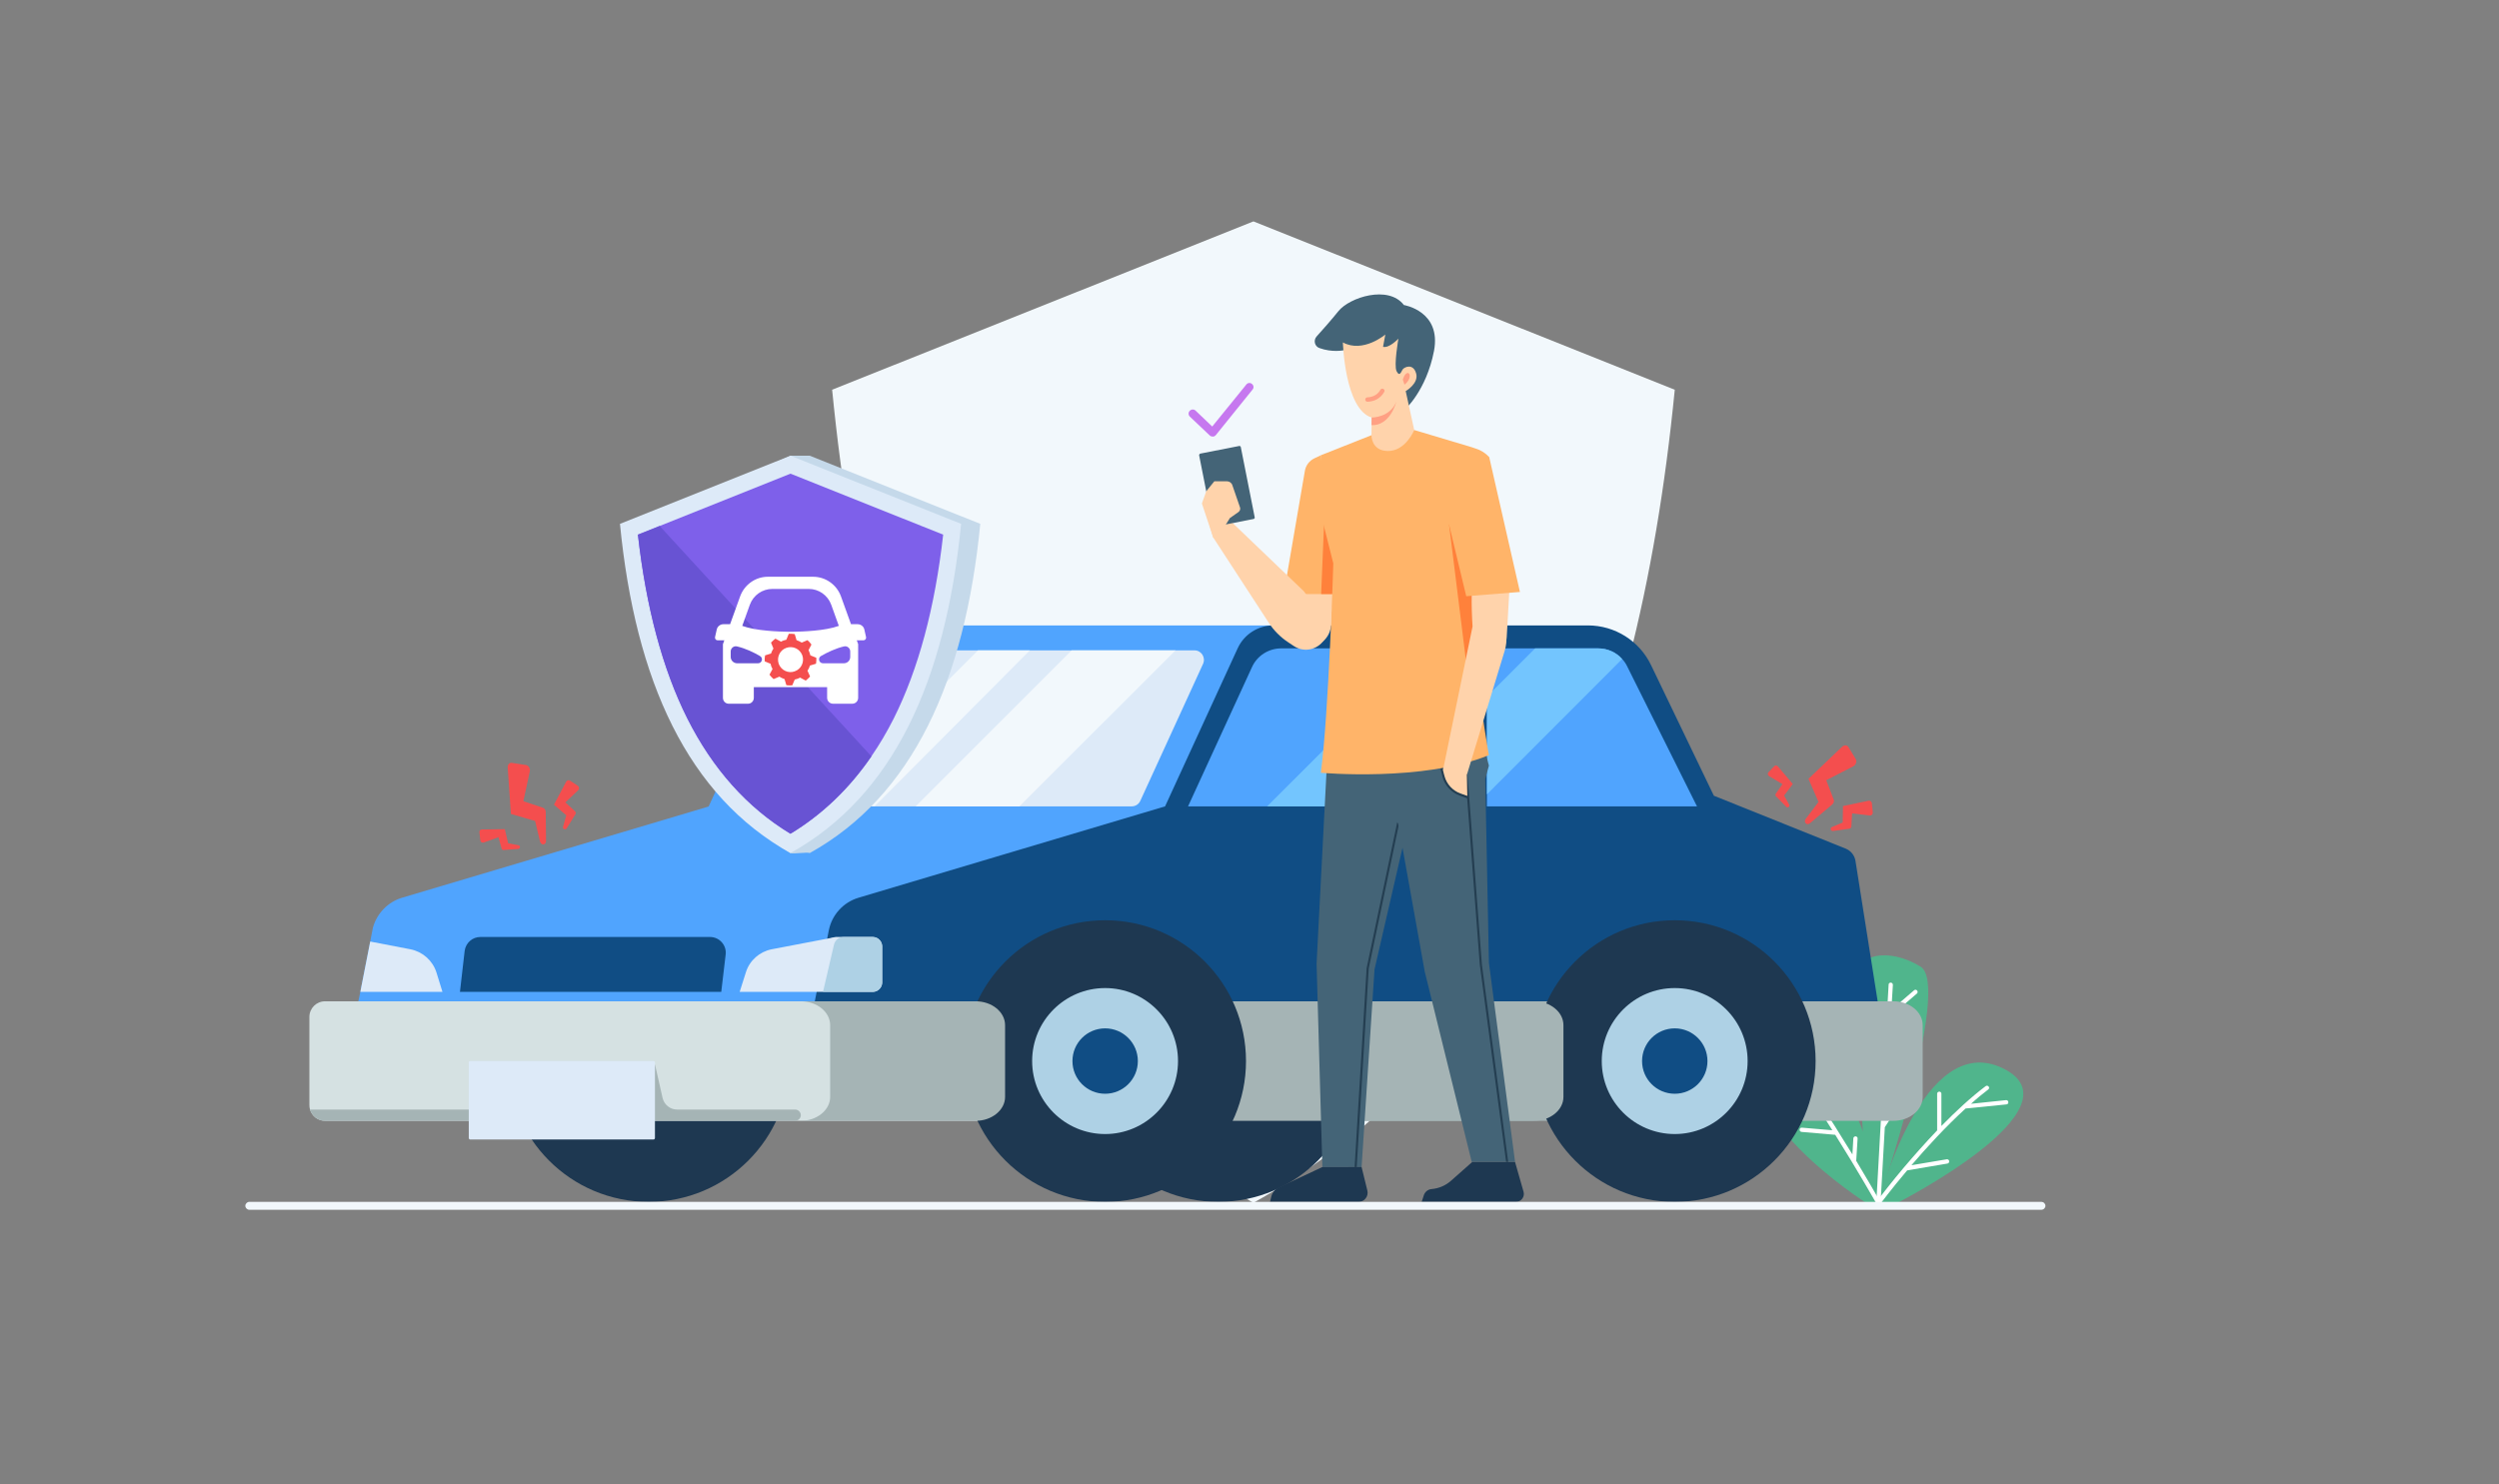 <svg version="1.2" xmlns="http://www.w3.org/2000/svg" viewBox="0 0 1643 976" width="1643" height="976">
	<rect x="0" y="0" width="1643" height="976" fill="#808080" stroke="none"/>
	<title>reshot-illustration-car-insurance-XMFK5T6AGL-ai</title>
	<style>
		.s0 { fill: #f2f8fc } 
		.s1 { fill: #50b58c } 
		.s2 { fill: #ffffff } 
		.s3 { fill: #1e3851 } 
		.s4 { fill: #50a4fe } 
		.s5 { fill: #d5e1e2 } 
		.s6 { fill: #a5b4b5 } 
		.s7 { fill: #104d84 } 
		.s8 { fill: #aed1e5 } 
		.s9 { fill: #ddeaf8 } 
		.s10 { fill: #f44e4e } 
		.s11 { fill: #73c5fe } 
		.s12 { fill: #c5d9ea } 
		.s13 { fill: #7e60ea } 
		.s14 { fill: #6853d3 } 
		.s15 { fill: #ffd3ab } 
		.s16 { fill: #ffb469 } 
		.s17 { fill: #446477 } 
		.s18 { fill: #243e51 } 
		.s19 { fill: #ff813b } 
		.s20 { fill: #ffa083 } 
		.s21 { fill: #c678ef } 
	</style>
	<g id="OBJECTS">
		<g id="&lt;Group&gt;">
			<g id="&lt;Group&gt;">
				<path id="&lt;Path&gt;" class="s0" d="m547.1 256.3l277-110.7 277 110.7c-25 255.3-110.1 441.9-277 534.7-166.9-92.8-252-279.4-277-534.7z"/>
			</g>
			<g id="&lt;Group&gt;">
				<path id="&lt;Path&gt;" class="s1" d="m1226.8 791c0 0-94.1-60-63.1-99.3 31-39.4 45.3 14 79.8 99.3z"/>
				<path id="&lt;Path&gt;" class="s1" d="m1227.3 791c0 0-7.4-131.2-7.4-147.5 0-16.3 22.3-20.5 42.8-7.8 20.5 12.6-27.7 155.3-27.7 155.3z"/>
				<path id="&lt;Path&gt;" class="s1" d="m1235 791c0 0 28.9-114.3 81.9-88.4 53.1 25.9-69.3 88.4-69.3 88.4z"/>
				<g id="&lt;Group&gt;">
					<path id="&lt;Path&gt;" class="s2" d="m1243.3 668l-3.8 67.7 5.1-7.9c0.4-0.7 1.3-0.9 1.9-0.4 0.7 0.4 0.9 1.2 0.5 1.9l-7.8 12-2.8 49.8c-0.1 0.8-0.7 1.4-1.4 1.4q-0.1 0-0.1-0.1c-0.8 0-1.4-0.7-1.3-1.4l4.5-81.1-10.2-22.1c-0.3-0.7 0-1.5 0.7-1.8 0.7-0.4 1.6-0.1 1.9 0.6l8 17.4 3.2-56.5c0-0.8 0.7-1.3 1.4-1.3 0.8 0 1.4 0.7 1.4 1.5l-1 16.4 14.9-12.8c0.6-0.6 1.5-0.5 2 0.1 0.5 0.6 0.5 1.5-0.1 2z"/>
				</g>
				<g id="&lt;Group&gt;">
					<path id="&lt;Path&gt;" class="s2" d="m1320.4 724.8c0.1 0.8-0.4 1.4-1.2 1.5l-26.9 2.7c-13.1 12-25.7 25.7-35.6 37.3l23.2-3.9c0.8-0.1 1.5 0.4 1.6 1.1 0.2 0.8-0.3 1.5-1.1 1.7l-26.5 4.5c-10.7 12.6-17.6 22-17.8 22.2-0.3 0.3-0.7 0.6-1.1 0.6q-0.1 0-0.1-0.1c-0.5 0-0.9-0.2-1.1-0.7-0.2-0.3-12.4-21.9-27.2-45.4l-22.1-1.9c-0.8-0.1-1.4-0.7-1.3-1.5 0-0.8 0.7-1.4 1.5-1.3l20 1.7c-8.5-13.6-17.8-27.6-26.1-38.3-0.4-0.6-0.3-1.5 0.3-2 0.6-0.5 1.5-0.4 2 0.3 3.3 4.3 6.7 9.1 10.2 14.2l1.4-16.8c0.1-0.8 0.8-1.4 1.5-1.3 0.8 0.1 1.4 0.7 1.3 1.5l-1.6 20.3c8.4 12.4 16.9 26.1 24.2 38l0.6-10.5c0-0.8 0.7-1.4 1.5-1.4 0.8 0.1 1.4 0.7 1.3 1.5l-0.9 14.6c7.1 11.8 12.5 21.2 14.7 25.1 2.6-3.3 8.6-11.2 16.8-20.9q0.1-0.1 0.1-0.1c6.2-7.3 13.6-15.7 21.6-24.1v-24.1c0-0.8 0.7-1.4 1.4-1.4q0 0 0 0c0.8 0 1.4 0.6 1.4 1.4v21.2c9.3-9.5 19.3-18.8 29.1-26.2 0.7-0.5 1.5-0.3 2 0.3 0.5 0.6 0.3 1.5-0.3 1.9-3.8 2.9-7.6 6-11.3 9.4l23-2.4c0.8-0.1 1.5 0.5 1.5 1.3z"/>
				</g>
			</g>
			<g id="&lt;Group&gt;">
				<g id="&lt;Group&gt;">
					<path id="&lt;Path&gt;" class="s3" d="m426.5 790.4c-51.2 0-92.6-41.5-92.6-92.6 0-51.2 41.4-92.6 92.6-92.6 51.1 0 92.6 41.4 92.6 92.6 0 51.1-41.5 92.6-92.6 92.6z"/>
				</g>
				<g id="&lt;Group&gt;">
					<path id="&lt;Path&gt;" class="s3" d="m801 790.4c-51.2 0-92.6-41.5-92.6-92.6 0-51.2 41.4-92.6 92.6-92.6 51.1 0 92.6 41.4 92.6 92.6 0 51.1-41.5 92.6-92.6 92.6z"/>
				</g>
				<g id="&lt;Group&gt;">
					<path id="&lt;Path&gt;" class="s4" d="m1010.5 658.5h-774.9l1.3-6.2 6.5-33.1 1.4-7.2q0.2-1.1 0.4-2c2.6-9.3 9.8-16.8 19.1-19.6l201.6-60 47.7-104c4.2-9.2 13.4-15.1 23.6-15.1h311.7l53.9 112 92.1 37z"/>
				</g>
				<path id="&lt;Path&gt;" class="s5" d="m689.5 668.8v57.9c0 5.7-4.6 10.4-10.3 10.4h-465.5c-4.7 0-8.6-3.1-9.9-7.4q-0.4-1.4-0.4-3v-57.9c0-5.7 4.6-10.3 10.3-10.3h465.5c5.7 0 10.3 4.6 10.3 10.3z"/>
				<path id="&lt;Path&gt;" class="s6" d="m1264.1 674.2v47.2c0 8.6-8.6 15.7-19.3 15.7h-454.4c10.6 0 19.3-7.1 19.3-15.7v-47.2c0-8.7-8.7-15.7-19.3-15.7h454.4c10.7 0 19.3 7 19.3 15.7z"/>
				<g id="&lt;Group&gt;">
					<path id="&lt;Path&gt;" class="s7" d="m302.4 652.3l3.1-27c0.7-5.2 5.1-9.1 10.3-9.1h151c6.2 0 11 5.4 10.3 11.5l-2.9 24.6z"/>
				</g>
				<g id="&lt;Group&gt;">
					<path id="&lt;Path&gt;" class="s7" d="m564.4 590.4l201.6-60.1 47.7-103.9c4.2-9.2 13.4-15.1 23.5-15.1h206.8c17.7 0 33.8 10.1 41.5 26.1l41.3 85.9 86.7 34.8c3.4 1.4 5.8 4.4 6.4 8l14.6 92.4h-698.8l9.2-46.6c2-10.2 9.5-18.5 19.5-21.5z"/>
				</g>
				<g id="&lt;Group&gt;">
					<path id="&lt;Path&gt;" class="s3" d="m726.6 790.4c-51.2 0-92.7-41.5-92.7-92.6 0-51.2 41.5-92.6 92.7-92.6 51.1 0 92.6 41.4 92.6 92.6 0 51.1-41.5 92.6-92.6 92.6z"/>
					<g id="&lt;Group&gt;">
						<path id="&lt;Path&gt;" class="s8" d="m726.6 745.8c-26.5 0-48-21.5-48-48 0-26.5 21.5-48 48-48 26.4 0 47.9 21.5 47.9 48 0 26.5-21.5 48-47.9 48z"/>
					</g>
					<g id="&lt;Group&gt;">
						<path id="&lt;Path&gt;" class="s7" d="m726.6 719.3c-11.9 0-21.5-9.6-21.5-21.5 0-11.9 9.6-21.5 21.5-21.5 11.8 0 21.5 9.6 21.5 21.5 0 11.9-9.7 21.5-21.5 21.5z"/>
					</g>
				</g>
				<g id="&lt;Group&gt;">
					<path id="&lt;Path&gt;" class="s3" d="m1101.1 790.4c-51.2 0-92.6-41.5-92.6-92.6 0-51.2 41.4-92.6 92.6-92.6 51.1 0 92.6 41.4 92.6 92.6 0 51.1-41.5 92.6-92.6 92.6z"/>
					<g id="&lt;Group&gt;">
						<path id="&lt;Path&gt;" class="s8" d="m1101.1 745.8c-26.5 0-48-21.5-48-48 0-26.5 21.5-48 48-48 26.4 0 47.9 21.5 47.9 48 0 26.5-21.5 48-47.9 48z"/>
					</g>
					<g id="&lt;Group&gt;">
						<path id="&lt;Path&gt;" class="s7" d="m1101.1 719.3c-11.9 0-21.5-9.6-21.5-21.5 0-11.9 9.6-21.5 21.5-21.5 11.8 0 21.5 9.6 21.5 21.5 0 11.9-9.7 21.5-21.5 21.5z"/>
					</g>
				</g>
				<g id="&lt;Group&gt;">
					<path id="&lt;Path&gt;" class="s9" d="m791 436.5l-41.3 90.2c-1 2.2-3.2 3.6-5.6 3.6h-251.6c-3.4 0-5.9-2.6-6.1-5.7-0.1-1 0-2 0.5-3l26.6-58.2 14.7-32.1c1-2.2 3.2-3.6 5.6-3.6h251.5c4.6 0 7.5 4.7 5.7 8.8z"/>
				</g>
				<path id="&lt;Path&gt;" class="s6" d="m660.8 674.2v47.2c0 8.6-8.7 15.7-19.3 15.7h-115c10.6 0 19.3-7.1 19.3-15.7v-47.2c0-8.7-8.7-15.7-19.3-15.7h115c10.6 0 19.3 7 19.3 15.7z"/>
				<path id="&lt;Path&gt;" class="s6" d="m1027.9 674.2v47.2c0 8.6-8.7 15.7-19.3 15.7h-115c10.6 0 19.3-7.1 19.3-15.7v-47.2c0-8.7-8.7-15.7-19.3-15.7h115c10.6 0 19.3 7 19.3 15.7z"/>
				<g id="&lt;Group&gt;">
					<path id="&lt;Path&gt;" class="s0" d="m772.9 427.7l-102.7 102.6h-68.2l102.6-102.6z"/>
				</g>
				<g id="&lt;Group&gt;">
					<path id="&lt;Path&gt;" class="s0" d="m677.1 427.7l-102.1 102.6c-0.1-1-34.7 0-34.7 0l102.7-102.6z"/>
				</g>
				<g id="&lt;Group&gt;">
					<path id="&lt;Path&gt;" class="s10" d="m336.6 501.7l9.1 1.4c1.8 0.2 3.1 2.4 2.6 4.3l-4.2 19.5 12.9 4.3c1 0.3 1.8 1.5 1.8 2.7l0.2 19.2c0 2.6-2.9 3.1-3.9 0.6l-3.3-13.8-15.9-4.6-2.1-30.4c-0.2-2 1.1-3.5 2.8-3.2z"/>
					<path id="&lt;Path&gt;" class="s10" d="m374.8 513.4l5.1 3.4c1 0.7 1.1 2.1 0.2 2.9l-8.4 8 6.4 5.9c0.5 0.5 0.6 1.3 0.2 1.9l-5.7 9.2c-0.7 1.3-2.7 0.6-2.5-0.8l2.2-7.7-8.1-7 8-15.1c0.5-1 1.7-1.3 2.6-0.7z"/>
					<path id="&lt;Path&gt;" class="s10" d="m316.8 545.5l15.1-0.2 2.2 9.3 7 1.3c1.2 0.5 0.9 2.2-0.4 2.4l-9.6 0.7c-0.6 0.1-1.1-0.3-1.3-0.9l-2.1-7.5-9.7 3.5c-1 0.3-2.1-0.3-2.2-1.4l-0.6-5.3c-0.2-1 0.6-1.9 1.6-1.9z"/>
				</g>
				<g id="&lt;Group&gt;">
					<path id="&lt;Path&gt;" class="s10" d="m1215.3 491.3l4.8 7.9c0.9 1.6 0.1 3.9-1.7 4.8l-17.7 9.1 4.9 12.7c0.4 1.1 0 2.4-0.9 3.2l-14.7 12.4c-1.9 1.6-4.2-0.3-3-2.6l8.6-11.4-6.6-15.2 22.1-21.1c1.4-1.3 3.4-1.2 4.2 0.2z"/>
					<path id="&lt;Path&gt;" class="s10" d="m1230.7 528.2l0.6 6.1c0.1 1.2-0.9 2.2-2.1 2l-11.5-1.4-0.5 8.7c-0.1 0.7-0.6 1.3-1.3 1.4l-10.7 1.5c-1.5 0.2-2.2-1.7-1-2.5l7.3-3.1 0.2-10.8 16.8-3.5c1-0.2 2.1 0.5 2.2 1.6z"/>
					<path id="&lt;Path&gt;" class="s10" d="m1168.9 504l9.8 11.6-5.7 7.6 3.4 6.1c0.4 1.3-1.1 2.2-2 1.3l-6.7-6.9c-0.5-0.5-0.5-1.1-0.2-1.7l4.4-6.3-8.8-5.3c-0.9-0.5-1.1-1.8-0.4-2.5l3.8-4c0.6-0.7 1.8-0.6 2.4 0.1z"/>
				</g>
				<g id="&lt;Group&gt;">
					<path id="&lt;Path&gt;" class="s4" d="m960.7 426.4v103.9h-179.6l42-91.5c3.4-7.6 11-12.4 19.3-12.4z"/>
				</g>
				<g id="&lt;Group&gt;">
					<path id="&lt;Path&gt;" class="s4" d="m1115.7 530.3h-138.1v-103.9h73.2c6.1 0 11.8 2.6 15.7 7q2 2.1 3.3 4.8z"/>
				</g>
				<g id="&lt;Group&gt;">
					<path id="&lt;Path&gt;" class="s11" d="m905.3 530.3l55.4-55.3v55.3z"/>
				</g>
				<g id="&lt;Group&gt;">
					<path id="&lt;Path&gt;" class="s11" d="m1066.5 433.4l-88.9 89v-64.3l31.7-31.7h41.5c6.1 0 11.8 2.6 15.7 7z"/>
				</g>
				<g id="&lt;Group&gt;">
					<path id="&lt;Path&gt;" class="s11" d="m960.7 426.4v16.3l-87.6 87.6h-40l104-103.9z"/>
				</g>
				<g id="&lt;Group&gt;">
					<path id="&lt;Path&gt;" class="s9" d="m580 622.4v23.7c0 3.4-2.8 6.2-6.2 6.2h-87.5l4.1-12.9c2.4-7.7 8.9-13.5 16.9-15.1l39.2-7.5v-0.1l3-0.5h24.3c3.4 0 6.2 2.8 6.2 6.2z"/>
				</g>
				<g id="&lt;Group&gt;">
					<path id="&lt;Path&gt;" class="s9" d="m290.9 652.3h-54l6.5-33.1 26.5 5.1c8 1.6 14.5 7.4 17 15.1z"/>
				</g>
				<g id="&lt;Group&gt;">
					<path id="&lt;Path&gt;" class="s8" d="m580 622.4v23.7c0 3.4-2.8 6.2-6.2 6.2h-32.7l7.2-31c0.7-3 3.3-5.1 6.4-5.1h19.1c3.4 0 6.2 2.8 6.2 6.2z"/>
				</g>
				<path id="&lt;Path&gt;" class="s6" d="m526.5 733.4c0 2-1.7 3.7-3.7 3.7h-309.1c-4.7 0-8.6-3.1-9.9-7.4h222.7l4.1-29.8 5 22.1c1 4.5 5 7.7 9.6 7.7h77.6c2 0 3.7 1.7 3.7 3.7z"/>
				<g id="&lt;Group&gt;">
					<path id="&lt;Path&gt;" class="s9" d="m430.6 698.8v49.6c0 0.5-0.4 1-1 1h-120.4c-0.6 0-1-0.5-1-1v-49.6c0-0.6 0.4-1 1-1h120.4c0.6 0 1 0.4 1 1z"/>
				</g>
			</g>
			<g id="&lt;Group&gt;">
				<g id="&lt;Group&gt;">
					<path id="&lt;Path&gt;" class="s12" d="m420.3 344.5l99.4-44.8h12.7l112.1 44.8c-10.1 103.4-44.5 178.9-112.1 216.5-1.4-0.8-11.3 0.8-12.7 0-64.8-38.3-89.5-115.3-99.4-216.5z"/>
				</g>
				<g id="&lt;Group&gt;">
					<path id="&lt;Path&gt;" class="s9" d="m407.6 344.5l112.1-44.8 112.2 44.8c-10.2 103.4-44.6 178.9-112.2 216.5-67.5-37.6-102-113.1-112.1-216.5z"/>
				</g>
				<path id="&lt;Path&gt;" class="s13" d="m433.7 345.9l86-34.4 100.4 40.1c-5.4 48-16.3 88.6-32.5 120.9q-6.7 13.3-14.7 24.9c-14.6 21.3-32.4 38.3-53.2 50.9-28.4-17.2-51.1-42.6-67.8-75.8-16.2-32.3-27.1-72.9-32.5-120.9z"/>
				<g id="&lt;Group&gt;">
					<path id="&lt;Path&gt;" class="s14" d="m433.7 345.9l139.2 151.5c-14.6 21.3-32.4 38.3-53.2 50.9-28.4-17.2-51.1-42.6-67.8-75.8-16.2-32.3-27.1-72.9-32.5-120.9z"/>
				</g>
				<path id="&lt;Compound Path&gt;" fill-rule="evenodd" class="s2" d="m567.7 421.1h-4.4l0.9 2.5v35.3c0 2.2-1.7 3.9-3.9 3.9h-12.6c-2.1 0-3.9-1.7-3.9-3.9v-7h-48.2v7c0 2.2-1.7 3.9-3.8 3.9h-12.7c-2.1 0-3.8-1.7-3.8-3.9v-35.3l0.9-2.5h-4.4c-1.1 0-1.9-1-1.7-2.1l1.1-4.9c0.4-2.1 2.3-3.6 4.4-3.6h4.4l6.6-18.3c2.8-7.7 10.1-12.9 18.2-12.9h29.8c8.2 0 15.5 5.2 18.3 12.9l6.6 18.3h4.3c2.2 0 4.1 1.5 4.5 3.6l1.1 4.9c0.2 1.1-0.6 2.1-1.7 2.1zm-68.1 10.3c-4.1-2.4-9.5-5-15.1-6.3-2.1-0.5-4.1 1.2-4.1 3.3v3.6c0 2.3 1.9 4.2 4.2 4.2h13.8c2.6 0 3.6-3.5 1.2-4.8zm20.8-15.9c7.2-0.1 22.2-0.6 31.1-3.9l-5-13.9c-2.3-6.3-8.2-10.4-14.8-10.4h-23.9c-6.6 0-12.5 4.1-14.8 10.4l-5 13.9c8.9 3.3 23.9 3.8 31.1 3.9zm38.6 12.9c0-2.1-2-3.8-4.1-3.3-5.5 1.3-10.9 3.9-15.1 6.3-2.3 1.3-1.4 4.8 1.3 4.8h13.7c2.4 0 4.2-1.9 4.2-4.2z"/>
				<path id="&lt;Compound Path&gt;" fill-rule="evenodd" class="s10" d="m532.8 431l3.9 1.6q0.1 2-0.2 3.9l-4 1.2q-0.5 1.8-1.6 3.4l1.7 3.8q-1.3 1.5-2.9 2.7l-3.7-2q-0.8 0.5-1.7 0.8-0.9 0.3-1.8 0.5l-1.6 3.8q-2 0.2-3.9-0.1l-1.2-4q-1.8-0.6-3.4-1.6l-3.8 1.6q-1.5-1.3-2.7-2.9l2-3.7q-0.4-0.8-0.8-1.7-0.3-0.9-0.5-1.8l-3.8-1.5q-0.2-2 0.2-4l3.9-1.2q0.6-1.8 1.6-3.3l-1.6-3.9q1.3-1.4 2.9-2.6l3.7 2q0.8-0.5 1.7-0.8 0.9-0.3 1.8-0.5l1.6-3.9q2-0.1 3.9 0.2l1.2 4q1.8 0.6 3.4 1.6l3.8-1.6q1.5 1.3 2.6 2.9l-1.9 3.6q0.4 0.9 0.7 1.8 0.3 0.8 0.5 1.7zm-5.3 0c-1.6-4.3-6.3-6.5-10.6-4.9-4.2 1.5-6.4 6.2-4.9 10.5 1.6 4.2 6.3 6.5 10.5 4.9 4.3-1.5 6.5-6.2 5-10.5z"/>
			</g>
			<g id="&lt;Group&gt;">
				<path id="&lt;Path&gt;" class="s15" d="m854.7 425.6c-3.7-1-6.8-3.2-8.9-6.2-2.1-3-3.1-6.6-2.7-10.5l1.6-16.3 0.5-5.5 6 1.5h26.4l-2.2 14.3-0.4 9c-0.8 9.5-11 16-20.3 13.7z"/>
				<path id="&lt;Path&gt;" class="s16" d="m857.9 309.7c0.6-3.6 2.9-6.7 6.3-8.3l4.2-2 5.3 43.7 5.7 47.6h-35.4z"/>
				<path id="&lt;Path&gt;" class="s17" d="m873.4 482.9l33.1-3.9 4.9 7.8 19.8 31.4-9.1 39.3-18.4 80-8.5 130h-25.8l-3.8-133.7z"/>
				<g id="&lt;Group&gt;">
					<path id="&lt;Path&gt;" class="s18" d="m898.5 636.7l20.1-95.9 2.1-9.8 1.4 0.2-2.6 12.1-19.6 93.6-7.9 130.6h-1.4z"/>
				</g>
				<path id="&lt;Path&gt;" class="s17" d="m911.4 486.8l56.2-27 11.3 43.7-2.4 8.9 2.4 120.7 17.2 131h-28.5l-30.9-125.2-14.6-81.4-2.6-14.2-0.3-1.8-0.6-0.6v-0.1l-7-7-5.1-44.7z"/>
				<path id="&lt;Path&gt;" class="s3" d="m996.1 764.2l5.6 19.6c0.9 3.3-1.6 6.6-5 6.6h-62l1.5-4.6c0.8-2.1 2.7-3.6 4.9-3.8 4.8-0.4 9.3-2.3 12.9-5.5l13.9-12.3z"/>
				<path id="&lt;Path&gt;" class="s3" d="m895.2 767.5l3.8 15.5c0.9 3.7-1.9 7.4-5.8 7.4h-58.2l0.9-3.7c0.6-2.4 2.3-4.5 4.5-5.6l29-13.6z"/>
				<g id="&lt;Group&gt;">
					<path id="&lt;Path&gt;" class="s18" d="m963.7 494.7l10.6 139.6 17.3 129.8h-1.4l-17.3-129.7-10.6-139.6z"/>
				</g>
				<g id="&lt;Group&gt;">
					<path id="&lt;Path&gt;" class="s18" d="m964.7 525l-5-1.8c-5.7-2.1-9.9-6.8-11.4-12.6l-0.3-1.4-3.7-14.3 1.4-0.4 3 12 1 3.8c1.4 5.3 5.3 9.6 10.5 11.5l4.5 1.6z"/>
					<path id="&lt;Path&gt;" class="s18" d="m965.5 523.7l-0.5 1.4-0.3-0.1v-1.6z"/>
				</g>
				<path id="&lt;Path&gt;" class="s19" d="m870.7 340.2q1.5 1.1 3 2.9l5.7 47.6h-10.8z"/>
				<path id="&lt;Path&gt;" class="s16" d="m978.9 496.6c-42.9 17.7-110.5 11.6-110.5 11.6 5.2-38.6 8.2-137.7 8.2-137.7l-8.2-32.6v-38.5l33.3-13.2 28.1-3.4 37.8 11.3 6 37.1c0 0-3.1 12.5-4.9 36.1-0.5 6.8-0.9 14.7-1.1 23.4-0.3 13.6 1 30.6 2.8 47 3.4 30.5 8.5 58.9 8.5 58.9z"/>
				<path id="&lt;Path&gt;" class="s15" d="m804.1 337.9l53 50.8 17.9 23.2-3.7 7.5c-3.8 7.7-13.5 10.2-20.6 5.5l-3.6-2.4c-5.2-3.4-9.7-7.9-13.1-13.2l-36.4-55.9-3.8-13.2z"/>
				<path id="&lt;Path&gt;" class="s17" d="m883.2 230.4c0 0-7.5 1.5-15.7-1.5-3.2-1.1-4.1-5.1-1.9-7.6 3.9-4.3 9.8-11 14.3-16.6 7.3-9.2 33-17.4 43.1-4.1 0 0 24.8 3.9 19.8 30.2-5.1 26.3-19.3 38.7-19.3 38.7z"/>
				<path id="&lt;Path&gt;" class="s15" d="m910.8 220l-1.5 8.1c4.2 1 10.1-5.4 10.1-5.4 0 0-3.1 17.7-1.2 21.4 1.9 3.8 2.9 0.7 3.9-1 1-1.7 6.9-4.4 8.9 2.3 2.1 6.7-6.8 11.8-6.8 11.8l5.6 25.6c0 0-5.7 14.1-17.6 13.8-10.8-0.3-10.5-10.4-10.5-10.4l0.1-11.6c-17.7-5.5-18.9-49.4-18.9-49.4 13.3 7.2 27.9-5.2 27.9-5.2z"/>
				<path id="&lt;Path&gt;" class="s20" d="m901.8 274.6c0 0 12.1 0.1 16.2-10.4 0 0-3.8 15.9-16.3 15.4z"/>
				<g id="&lt;Group&gt;">
					<path id="&lt;Path&gt;" class="s20" d="m897.6 262.8c0-0.8 0.6-1.5 1.4-1.5 6.3-0.2 8.4-4.7 8.5-4.9 0.4-0.7 1.2-1 1.9-0.7 0.7 0.3 1.1 1.1 0.8 1.8-0.2 0.3-2.9 6.4-11.1 6.7q-0.1 0-0.1 0c-0.7 0-1.4-0.6-1.4-1.4z"/>
				</g>
				<path id="&lt;Path&gt;" class="s20" d="m923.4 253l-1.1-3.3c0 0 1-3.9 3-4.4 1.9-0.4 2.9 3.9-1.9 7.7z"/>
				<path id="&lt;Path&gt;" class="s17" d="m824.2 341.3l-25.5 5c-0.5 0.1-1.1-0.2-1.2-0.8l-9.1-46c-0.1-0.5 0.3-1.1 0.8-1.2l25.5-5c0.5-0.1 1 0.2 1.1 0.8l9.1 46c0.2 0.5-0.2 1.1-0.7 1.2z"/>
				<path id="&lt;Path&gt;" class="s15" d="m793.1 323l5.3-6.5h8.2c1.6 0 3.1 1 3.6 2.5l5 14.5c0.5 1.1 0.1 2.4-0.9 3.2l-5.7 4-3.9 6.3 3 11-10.1-4.6-7.4-22.3z"/>
				<path id="&lt;Path&gt;" class="s15" d="m992.5 385.6l-1.9 33.7c-0.1 4.6-4.1 8.1-8.7 7.7l-9.5-0.9c-3.9-0.4-6.9-3.6-7.1-7.5l-0.1-31.5z"/>
				<path id="&lt;Path&gt;" class="s19" d="m970.4 437.7l-4.9 10.3-12.8-103 9.6-1.9 6.4 24.2c-0.5 6.8-0.9 14.7-1.1 23.4-0.3 13.6 1 30.6 2.8 47z"/>
				<path id="&lt;Path&gt;" class="s16" d="m967.6 294.1l2.6 0.9c3.4 1 6.5 3 8.9 5.6l20.2 88.7-35.3 2.8-11.3-47.1z"/>
				<path id="&lt;Path&gt;" class="s15" d="m989.3 427.9l-24.9 81.7 0.3 13.8-4.5-1.6c-5.2-1.9-9.1-6.2-10.5-11.5l-1-3.8 19.4-94.3 19.2-3.8 0.1 0.1c3.2 6 3.9 12.9 1.9 19.4z"/>
			</g>
			<g id="&lt;Group&gt;">
				<path id="&lt;Path&gt;" class="s0" d="m1342.1 795.6h-1178.2c-1.4 0-2.6-1.2-2.6-2.6 0-1.4 1.2-2.6 2.6-2.6h1178.2c1.5 0 2.7 1.2 2.7 2.6 0 1.4-1.2 2.6-2.7 2.6z"/>
			</g>
			<g id="&lt;Group&gt;">
				<path id="&lt;Path&gt;" class="s21" d="m797.3 287.1c-0.7 0-1.4-0.2-1.9-0.7l-13.1-12.4c-1.1-1.1-1.1-2.8-0.1-3.8 1-1.1 2.7-1.2 3.8-0.2l11 10.5 22.4-27.6c0.9-1.2 2.6-1.4 3.7-0.4 1.2 0.9 1.4 2.6 0.4 3.7l-24.1 29.9c-0.5 0.6-1.2 1-1.9 1q-0.1 0-0.2 0z"/>
			</g>
		</g>
	</g>
</svg>